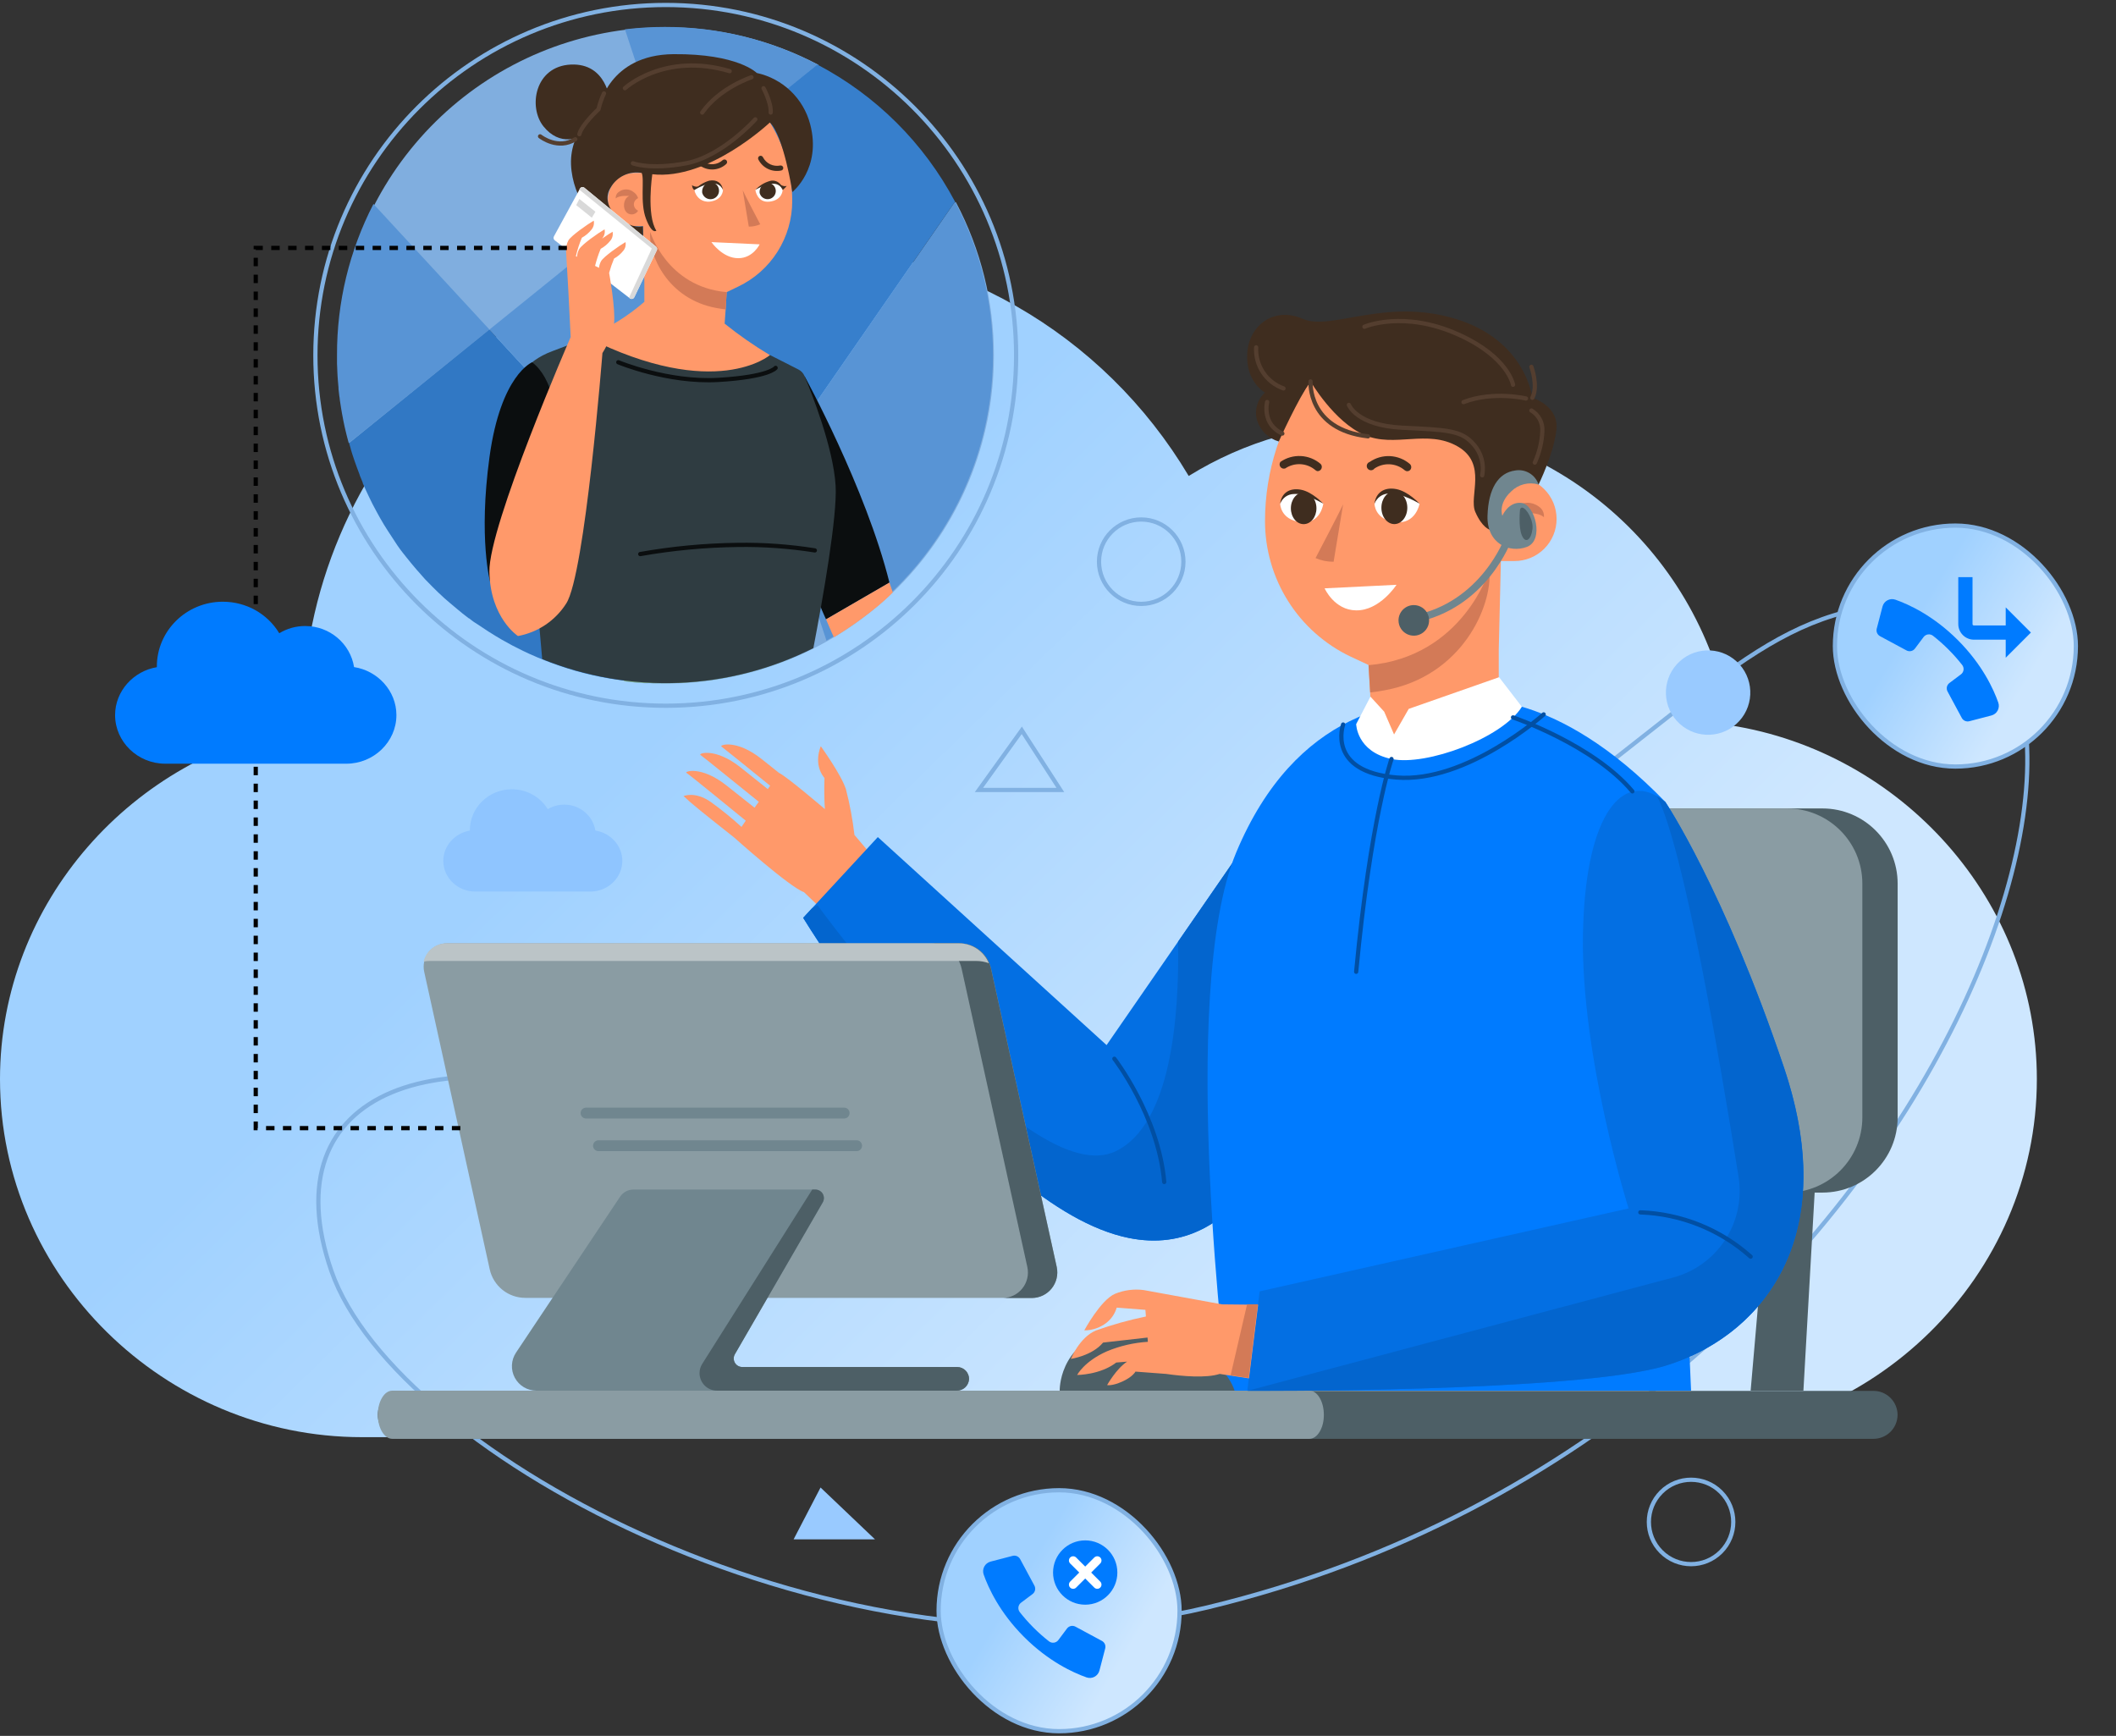<svg width="501" height="411" viewBox="0 0 501 411" fill="none" xmlns="http://www.w3.org/2000/svg">
<rect x="0" y="0" width="501" height="411" fill="#333333" stroke="none"/>
<path d="M409.669 171.729C403.335 131.192 368.192 100.078 325.903 100.078C309.994 100.078 294.707 104.48 281.447 112.69C261.275 78.788 224.96 57.692 184.616 57.692C122.292 57.692 71.586 108.398 71.586 170.722C71.586 171.108 71.586 171.509 71.6 171.895C31.545 178.642 0 213.563 0 255.495C0 302.241 38.968 340.267 85.714 340.267H396.547C443.293 340.267 482.261 302.241 482.261 255.495C482.261 213.205 450.206 178.063 409.669 171.729Z" fill="url(#paint0_linear_1_725)"/>
<path d="M83.831 157.941C82.956 152.44 78.103 148.217 72.262 148.217C70.064 148.217 67.953 148.814 66.122 149.929C63.336 145.328 58.32 142.465 52.748 142.465C44.14 142.465 37.137 149.346 37.137 157.805C37.137 157.857 37.137 157.911 37.139 157.964C31.607 158.879 27.25 163.619 27.25 169.309C27.25 175.653 32.632 180.814 39.088 180.814H82.019C88.475 180.814 93.857 175.653 93.857 169.309C93.857 163.57 89.43 158.801 83.831 157.941Z" fill="#007BFF"/>
<path d="M140.963 196.644C140.406 193.169 137.318 190.502 133.601 190.502C132.203 190.502 130.859 190.88 129.694 191.583C127.921 188.678 124.729 186.869 121.183 186.869C115.705 186.869 111.249 191.216 111.249 196.558C111.249 196.591 111.249 196.625 111.25 196.658C107.73 197.236 104.957 200.23 104.957 203.824C104.957 207.831 108.382 211.09 112.491 211.09H139.81C143.918 211.09 147.343 207.831 147.343 203.824C147.343 200.199 144.526 197.187 140.963 196.644Z" fill="#8FC5FF"/>
<path d="M334.735 214.32C400.383 170.157 413.109 147.47 445.515 143.262C524.424 132.988 466.607 337.028 285.89 380.575C200.028 401.283 93.668 344.799 78.46 300.909C63.756 258.472 103.347 242.516 161.809 265.314C220.272 288.112 301.29 236.825 334.735 214.32Z" stroke="#81B1E2" stroke-miterlimit="10"/>
<path d="M411.795 170.723C415.52 166.652 415.24 160.332 411.169 156.607C407.098 152.882 400.778 153.163 397.053 157.233C393.328 161.304 393.609 167.624 397.679 171.349C401.75 175.074 408.07 174.794 411.795 170.723Z" fill="#99CAFF"/>
<path d="M407.456 367.404C411.358 363.502 411.358 357.177 407.456 353.275C403.554 349.373 397.228 349.373 393.326 353.275C389.425 357.176 389.425 363.502 393.326 367.404C397.228 371.306 403.554 371.306 407.456 367.404Z" stroke="#81B1E2" stroke-miterlimit="10"/>
<path d="M270.202 142.979C275.72 142.979 280.193 138.506 280.193 132.988C280.193 127.47 275.72 122.997 270.202 122.997C264.684 122.997 260.211 127.47 260.211 132.988C260.211 138.506 264.684 142.979 270.202 142.979Z" stroke="#81B1E2" stroke-miterlimit="10"/>
<path d="M241.928 172.912L231.785 187.031H251.051L241.928 172.912Z" stroke="#81B1E2" stroke-miterlimit="10"/>
<path d="M194.28 352.186L187.902 364.458H207.168L194.28 352.186Z" fill="#99CAFF"/>
<path d="M202.305 197.678C201.882 194.023 201.207 190.401 200.286 186.839C199.146 183.337 194.342 176.687 194.342 176.687C194.342 176.687 192.415 180.804 195.21 184.215C195.116 186.664 195.147 189.116 195.301 191.562C195.301 191.562 186.218 183.791 184.462 183.004L180.345 179.724C174.289 174.91 170.253 176.404 170.808 176.747C171.171 176.989 178.074 182.57 182.343 186.032L181.788 186.829L175.359 181.702C169.304 176.899 165.267 178.382 165.832 178.735C166.397 179.089 176.368 187.202 179.658 189.836L178.649 191.229L172.049 186.002C165.994 181.188 161.957 182.681 162.512 182.974C163.067 183.267 173.543 191.855 176.57 194.307L175.561 195.781C173.261 193.675 170.838 191.707 168.305 189.887C164.551 187.263 161.836 188.484 161.836 188.484L163.501 189.978C165.156 191.461 173.815 198.283 173.815 198.283C173.815 198.283 187.015 210.101 190.356 211.231L193.585 214.32L205.494 201.442L202.305 197.678Z" fill="#FF996A"/>
<path d="M297.456 279.231C290.391 289.464 280.43 295.782 267.24 293.097C231.918 285.912 190.168 217.307 190.168 217.307L192.267 215.036L207.839 198.192L262.003 247.441L278.937 222.938L295.467 199.01L303.642 187.192C303.642 187.192 308.426 194.751 311.433 218.81C313.361 233.888 309.435 262.065 297.456 279.231Z" fill="#036FE3"/>
<path d="M297.456 279.231C290.391 289.464 280.43 295.782 267.24 293.097C231.918 285.912 190.168 217.307 190.168 217.307L192.267 215.036L193.559 214.319C193.559 214.319 243.292 282.733 264.203 272.55C277.161 266.263 279.24 241.184 278.937 222.938L295.467 199.01L297.456 279.231Z" fill="#0365CE"/>
<path d="M430.209 272.55L426.99 329.257H414.496L419.411 272.55H430.209Z" fill="#4D5F66"/>
<path d="M353.773 272.55L350.554 329.257H338.07L342.975 272.55H353.773Z" fill="#649176"/>
<path d="M431.498 191.411H332.556C322.724 191.411 314.754 199.381 314.754 209.213V264.557C314.754 274.389 322.724 282.359 332.556 282.359H431.498C441.33 282.359 449.3 274.389 449.3 264.557V209.213C449.3 199.381 441.33 191.411 431.498 191.411Z" fill="#4D5F66"/>
<path d="M423.142 191.411H324.201C314.369 191.411 306.398 199.381 306.398 209.213V264.557C306.398 274.389 314.369 282.359 324.201 282.359H423.142C432.974 282.359 440.944 274.389 440.944 264.557V209.213C440.944 199.381 432.974 191.411 423.142 191.411Z" fill="#8A9CA3"/>
<path d="M348.567 165.888C348.567 165.888 368.084 162.76 394.334 189.907L400.389 329.257H290.679C290.679 329.257 278.7 235.25 292.698 201.815C306.695 168.381 331.703 164.394 348.567 165.888Z" fill="#007BFF"/>
<path d="M310.3 90.309L315.114 83.719L356.178 97.465L355.865 112.895H358.57C359.88 112.894 361.178 113.151 362.389 113.651C363.6 114.152 364.7 114.886 365.627 115.812C366.554 116.738 367.289 117.838 367.791 119.048C368.293 120.259 368.551 121.556 368.551 122.866C368.551 124.176 368.293 125.474 367.791 126.684C367.289 127.895 366.554 128.994 365.627 129.92C364.7 130.846 363.6 131.58 362.389 132.081C361.178 132.581 359.88 132.838 358.57 132.837H355.361L354.856 153.778V172.176L325.125 176.212L324.398 163.9L324.015 157.441L319.696 155.423C313.651 152.53 308.548 147.987 304.976 142.317C301.405 136.647 299.51 130.082 299.512 123.381C299.512 111.492 303.29 99.912 310.3 90.309Z" fill="#FF996A"/>
<path d="M324.031 157.492L324.415 163.95C325.505 163.829 326.655 163.658 327.836 163.436C346.203 160.095 353.389 143.494 352.642 134.946C352.642 134.946 346.455 155.503 324.031 157.492Z" fill="#D37A57"/>
<path d="M358.888 120.01C358.071 120.569 357.461 121.381 357.152 122.321C357.613 122.498 358.015 122.801 358.311 123.195C358.607 123.59 358.786 124.06 358.828 124.551C358.824 125.082 358.663 125.599 358.364 126.037C358.066 126.476 357.644 126.816 357.152 127.014C357.513 127.641 358.103 128.103 358.798 128.302C359.493 128.502 360.238 128.424 360.876 128.084C363.197 126.832 362.814 122.452 360.503 121.534C360.503 121.534 364.166 121.12 365.549 122.462C365.602 121.966 365.514 121.464 365.297 121.015C365.079 120.565 364.74 120.186 364.318 119.919C363.53 119.331 362.57 119.022 361.587 119.038C360.605 119.054 359.656 119.396 358.888 120.01Z" fill="#D37A57"/>
<path d="M310.298 90.309C310.298 90.309 315.859 99.887 323.044 102.985C330.23 106.083 337.91 101.572 345.095 105.68C352.281 109.787 347.689 117.507 349.304 121.211C350.918 124.915 352.695 125.409 352.695 125.409C352.695 125.409 353.704 114.873 355.823 112.895C355.823 112.895 362.272 112.835 364.28 114.722C364.28 114.722 367.883 107.446 368.509 101.744C369.134 96.042 362.807 94.185 362.807 94.185C362.807 94.185 361.323 80.561 344.591 75.484C327.858 70.408 315.112 78.451 308.421 75.484C301.73 72.517 295.665 76.968 295.302 83.719C294.938 90.471 299.51 92.944 299.51 92.944C298.607 93.763 297.953 94.822 297.625 95.996C297.296 97.171 297.306 98.415 297.653 99.584C298.038 100.765 298.706 101.833 299.6 102.695C300.494 103.558 301.586 104.187 302.78 104.529C302.78 104.529 307.351 94.336 310.298 90.309Z" fill="#3F2D1F"/>
<path d="M313.625 139.296L330.65 138.458C330.65 138.458 326.704 144.594 321.093 144.513C315.926 144.473 313.625 139.296 313.625 139.296Z" fill="white"/>
<path d="M333.196 111.563C332.974 111.565 332.759 111.486 332.591 111.341C331.605 110.499 330.372 110.003 329.078 109.928C327.784 109.853 326.501 110.204 325.425 110.927C325.332 111.056 325.209 111.16 325.067 111.232C324.925 111.304 324.769 111.341 324.61 111.341C324.451 111.341 324.294 111.303 324.152 111.231C324.011 111.159 323.888 111.054 323.795 110.925C323.701 110.797 323.639 110.648 323.614 110.491C323.589 110.334 323.601 110.173 323.65 110.022C323.699 109.871 323.783 109.733 323.895 109.62C324.007 109.508 324.144 109.423 324.295 109.373C325.712 108.391 327.414 107.906 329.136 107.993C330.858 108.081 332.502 108.737 333.812 109.858C333.997 110.028 334.111 110.26 334.134 110.51C334.156 110.76 334.085 111.01 333.933 111.21C333.845 111.321 333.733 111.41 333.605 111.471C333.478 111.532 333.338 111.564 333.196 111.563Z" fill="#3F2D1F"/>
<path d="M312.023 111.563C311.813 111.547 311.614 111.462 311.458 111.321C310.475 110.478 309.243 109.981 307.95 109.907C306.658 109.832 305.377 110.183 304.303 110.907C304.099 110.977 303.879 110.981 303.673 110.916C303.467 110.852 303.288 110.724 303.16 110.55C303.033 110.376 302.964 110.167 302.965 109.951C302.965 109.736 303.035 109.526 303.163 109.353C304.579 108.371 306.282 107.886 308.004 107.973C309.725 108.061 311.37 108.716 312.679 109.837C312.811 109.972 312.901 110.141 312.942 110.325C312.982 110.509 312.97 110.701 312.907 110.878C312.844 111.056 312.732 111.212 312.585 111.329C312.438 111.447 312.261 111.521 312.074 111.543L312.023 111.563Z" fill="#3F2D1F"/>
<path d="M360.325 167.341L354.936 160.338L333.541 167.836L330.069 173.891L327.728 168.492L324.478 164.939L321.098 171.439C321.098 171.439 321.199 177.968 329.464 179.704C337.729 181.44 355.753 174.708 360.325 167.341Z" fill="white"/>
<path d="M364.283 114.722C363.154 114.384 361.955 114.357 360.813 114.645C359.67 114.933 358.627 115.524 357.794 116.357C354.635 119.253 355.705 122.109 355.705 122.109C355.705 122.109 357.168 118.668 360.296 119.082C363.425 119.495 365.696 127.912 361.518 129.486C357.339 131.061 352.001 128.659 352.193 122.15C352.384 115.64 354.766 111.957 358.702 111.402C359.876 111.186 361.089 111.404 362.115 112.015C363.142 112.625 363.912 113.587 364.283 114.722Z" fill="#70868F"/>
<path d="M334.729 147.45C334.509 147.459 334.295 147.384 334.13 147.239C333.964 147.095 333.86 146.893 333.84 146.674C333.819 146.455 333.883 146.237 334.018 146.064C334.154 145.891 334.35 145.777 334.567 145.745C350.714 142.626 356.245 127.387 356.295 127.236C356.332 127.129 356.389 127.031 356.463 126.946C356.538 126.862 356.628 126.792 356.729 126.743C356.831 126.693 356.941 126.664 357.053 126.657C357.166 126.65 357.278 126.665 357.385 126.701C357.492 126.738 357.59 126.795 357.675 126.869C357.76 126.944 357.829 127.034 357.878 127.135C357.928 127.237 357.957 127.347 357.964 127.459C357.972 127.572 357.957 127.684 357.92 127.791C357.86 127.953 352.077 144.13 334.89 147.43L334.729 147.45Z" fill="#70868F"/>
<path d="M331.121 146.885C331.121 147.602 331.334 148.302 331.732 148.898C332.13 149.494 332.696 149.958 333.358 150.232C334.02 150.507 334.748 150.578 335.451 150.439C336.154 150.299 336.799 149.954 337.306 149.447C337.813 148.94 338.158 148.295 338.298 147.592C338.437 146.889 338.366 146.161 338.091 145.499C337.817 144.837 337.353 144.271 336.757 143.873C336.161 143.475 335.461 143.262 334.744 143.262C333.783 143.262 332.862 143.644 332.182 144.323C331.503 145.003 331.121 145.924 331.121 146.885Z" fill="#4D5F66"/>
<path d="M359.899 120.606C359.899 120.606 359.445 124.642 360.323 126.752C361.201 128.861 362.573 127.761 362.846 125.177C363.118 122.594 360.494 118.94 359.899 120.606Z" fill="#4D5F66"/>
<path d="M325.434 119.263C325.434 119.263 325.434 122.997 330.328 123.613C335.223 124.228 336.111 119.263 336.111 119.263C334.34 117.694 332.102 116.751 329.743 116.579C326.16 116.508 325.434 119.263 325.434 119.263Z" fill="white"/>
<path d="M303.102 119.263C303.102 119.263 303.102 122.997 307.895 123.613C312.689 124.229 313.315 119.263 313.315 119.263C311.702 117.68 309.575 116.728 307.32 116.579C306.416 116.476 305.504 116.686 304.736 117.175C303.968 117.664 303.391 118.401 303.102 119.263Z" fill="white"/>
<path d="M313.315 119.263C313.315 119.263 310.751 116.448 308.006 115.943C305.261 115.438 303.384 116.781 303.102 119.263C303.35 118.59 303.799 118.009 304.387 117.598C304.975 117.187 305.674 116.965 306.392 116.962C309.126 116.71 313.315 119.263 313.315 119.263Z" fill="#3F2D1F"/>
<path d="M336.111 119.263C336.111 119.263 333.437 116.327 330.57 115.792C327.704 115.257 325.736 116.66 325.434 119.263C325.693 118.558 326.161 117.95 326.777 117.518C327.392 117.087 328.124 116.855 328.875 116.851C331.741 116.589 336.111 119.263 336.111 119.263Z" fill="#3F2D1F"/>
<path d="M318.006 119.395L315.756 132.998C314.284 133.017 312.825 132.721 311.477 132.131C311.477 132.131 317.37 120.898 318.006 119.395Z" fill="#D37A57"/>
<path d="M250.903 329.307C250.903 329.307 250.54 318.438 262.782 315.037C275.023 311.636 289.929 321.587 292.321 329.307H250.903Z" fill="#4D5F66"/>
<path d="M330.138 124.087C331.833 124.087 333.206 122.352 333.206 120.212C333.206 118.072 331.833 116.337 330.138 116.337C328.444 116.337 327.07 118.072 327.07 120.212C327.07 122.352 328.444 124.087 330.138 124.087Z" fill="#3F2D1F"/>
<path d="M311.692 120.343C311.692 122.412 310.36 124.097 308.664 124.097C306.969 124.097 305.637 122.412 305.637 120.343C305.637 118.274 306.979 116.579 308.664 116.579C310.35 116.579 311.692 118.264 311.692 120.343Z" fill="#3F2D1F"/>
<path d="M424.486 294.662C421.673 303.217 416.261 310.682 409.005 316.016C404.571 319.286 399.607 321.768 394.331 323.353C373.259 329.741 295.309 329.307 295.309 329.307L298.245 305.743L385.591 286.104C385.591 286.104 374.288 250.267 374.793 221.313C375.237 194.368 383.28 183.256 392.333 188.504C393.045 188.932 393.72 189.418 394.351 189.958C394.351 189.958 408.147 210.515 422.376 252.719C428.169 269.936 428.068 283.823 424.486 294.662Z" fill="#036FE3"/>
<path d="M289.329 308.821L270.8 305.44C268.491 305.136 266.142 305.442 263.988 306.328C260.587 307.801 256.722 314.987 256.722 314.987C258.639 314.986 260.501 314.343 262.01 313.16C263.157 312.249 263.993 311.004 264.402 309.598L271.194 310.122L271.315 311.697C267.279 312.527 263.306 313.639 259.427 315.027C255.561 316.682 253.543 321.738 253.543 321.738C253.543 321.738 258.589 321.002 261.172 317.873L271.698 316.682L271.779 317.691C268.451 317.895 265.18 318.652 262.101 319.932C256.671 322.324 255.037 325.543 255.037 325.543C255.037 325.543 260.476 325.543 264.291 322.596L266.864 322.384C264.321 324.019 262.131 327.935 262.131 327.935C262.131 327.935 263.231 328.217 265.714 327.107C268.196 325.997 268.842 324.746 268.842 324.746L276.088 325.291C279.853 325.826 285.534 326.35 288.784 325.291L295.717 326.35L297.887 308.911L289.329 308.821Z" fill="#FF996A"/>
<path d="M443.581 340.661H95.156C94.405 340.664 93.662 340.518 92.968 340.233C92.273 339.947 91.642 339.528 91.111 338.998C90.579 338.468 90.157 337.839 89.87 337.146C89.582 336.453 89.434 335.709 89.434 334.959C89.447 333.452 90.056 332.011 91.129 330.952C92.201 329.893 93.649 329.302 95.156 329.307H443.581C445.093 329.307 446.543 329.908 447.613 330.977C448.682 332.047 449.283 333.497 449.283 335.009C449.269 336.513 448.663 337.95 447.595 339.009C446.527 340.067 445.084 340.661 443.581 340.661Z" fill="#4D5F66"/>
<path d="M310.023 340.661H92.874C90.987 340.661 89.453 338.107 89.453 334.959C89.453 331.81 90.987 329.257 92.874 329.257H310.023C311.91 329.257 313.444 331.81 313.444 334.959C313.475 338.107 311.91 340.661 310.023 340.661Z" fill="#8A9CA3"/>
<path d="M244.356 307.287H124.362C122.398 307.286 120.492 306.615 118.961 305.383C117.431 304.152 116.367 302.434 115.946 300.515L100.434 230.073C100.256 229.264 100.262 228.425 100.451 227.618C100.64 226.812 101.007 226.058 101.526 225.412C102.045 224.766 102.703 224.245 103.45 223.886C104.197 223.528 105.015 223.342 105.843 223.342H227.189C228.931 223.343 230.619 223.939 231.976 225.031C233.332 226.123 234.275 227.646 234.647 229.347L250.209 299.99C250.392 300.866 250.38 301.771 250.172 302.641C249.964 303.51 249.565 304.323 249.006 305.021C248.446 305.719 247.739 306.284 246.935 306.675C246.131 307.067 245.25 307.276 244.356 307.287Z" fill="#8A9CA3"/>
<path d="M250.209 300.04L234.647 229.397C234.284 227.686 233.346 226.152 231.989 225.05C230.632 223.948 228.937 223.345 227.189 223.342H220.195C221.951 223.336 223.654 223.935 225.02 225.038C226.385 226.14 227.33 227.68 227.694 229.397L243.255 300.04C243.437 300.915 243.423 301.819 243.214 302.688C243.005 303.556 242.607 304.368 242.047 305.064C241.488 305.761 240.781 306.325 239.978 306.716C239.175 307.107 238.295 307.316 237.402 307.327H244.396C245.286 307.31 246.161 307.097 246.959 306.703C247.757 306.31 248.459 305.745 249.014 305.049C249.569 304.353 249.964 303.544 250.17 302.678C250.377 301.812 250.39 300.912 250.209 300.04Z" fill="#4D5F66"/>
<path d="M229.437 326.431C229.437 327.181 229.14 327.899 228.61 328.429C228.08 328.959 227.361 329.257 226.612 329.257H127.004C125.954 329.258 124.924 328.974 124.023 328.436C123.122 327.897 122.384 327.123 121.889 326.198C121.393 325.272 121.159 324.229 121.21 323.181C121.261 322.132 121.597 321.117 122.18 320.245L146.835 283.308C147.181 282.796 147.647 282.377 148.192 282.087C148.737 281.796 149.345 281.644 149.963 281.643H193.066C193.419 281.645 193.766 281.74 194.071 281.918C194.376 282.096 194.629 282.351 194.805 282.657C194.981 282.964 195.073 283.311 195.072 283.664C195.072 284.018 194.978 284.365 194.802 284.671L173.992 320.628C173.816 320.933 173.723 321.278 173.722 321.629C173.72 321.981 173.811 322.327 173.984 322.633C174.157 322.939 174.408 323.194 174.71 323.373C175.012 323.553 175.356 323.65 175.708 323.656H226.612C227.361 323.656 228.08 323.953 228.61 324.483C229.14 325.013 229.437 325.732 229.437 326.482V326.431Z" fill="#70868F"/>
<path d="M199.871 264.82H138.754C138.414 264.82 138.088 264.685 137.848 264.444C137.608 264.204 137.473 263.878 137.473 263.538C137.471 263.369 137.504 263.201 137.567 263.044C137.631 262.888 137.725 262.745 137.845 262.625C137.964 262.505 138.105 262.41 138.262 262.345C138.418 262.28 138.585 262.246 138.754 262.246H199.871C200.04 262.246 200.208 262.28 200.364 262.345C200.52 262.41 200.662 262.505 200.781 262.625C200.9 262.745 200.995 262.888 201.058 263.044C201.122 263.201 201.154 263.369 201.153 263.538C201.153 263.878 201.018 264.204 200.778 264.444C200.537 264.685 200.211 264.82 199.871 264.82Z" fill="#70868F"/>
<path d="M202.823 272.55H141.706C141.365 272.55 141.038 272.415 140.796 272.175C140.554 271.935 140.417 271.609 140.414 271.268C140.414 270.926 140.55 270.597 140.792 270.355C141.035 270.113 141.363 269.977 141.706 269.977H202.823C202.992 269.977 203.159 270.01 203.316 270.075C203.472 270.14 203.613 270.235 203.733 270.356C203.852 270.476 203.946 270.618 204.01 270.775C204.074 270.931 204.106 271.099 204.104 271.268C204.104 271.608 203.969 271.934 203.729 272.175C203.489 272.415 203.163 272.55 202.823 272.55Z" fill="#70868F"/>
<path d="M101.697 227.52H231.107C232.14 227.515 233.165 227.697 234.134 228.055C233.554 226.659 232.573 225.467 231.316 224.628C230.059 223.789 228.581 223.342 227.07 223.342H105.704C104.446 223.343 103.226 223.773 102.245 224.56C101.264 225.347 100.58 226.444 100.305 227.671C100.762 227.569 101.229 227.518 101.697 227.52Z" fill="#BBC4C7"/>
<path d="M229.43 326.633C229.355 327.363 229.008 328.037 228.458 328.523C227.909 329.009 227.197 329.271 226.463 329.257H169.777C168.677 329.257 167.622 328.82 166.844 328.042C166.066 327.264 165.629 326.209 165.629 325.109C165.625 324.325 165.85 323.557 166.275 322.899L192.312 281.643H193.069C193.422 281.645 193.769 281.74 194.074 281.918C194.379 282.096 194.632 282.351 194.808 282.657C194.984 282.964 195.076 283.311 195.075 283.664C195.075 284.018 194.981 284.365 194.805 284.671L173.995 320.628C173.819 320.933 173.726 321.278 173.725 321.629C173.723 321.981 173.814 322.327 173.987 322.633C174.16 322.939 174.411 323.194 174.713 323.373C175.015 323.553 175.359 323.65 175.711 323.656H226.615C227.003 323.656 227.386 323.736 227.742 323.891C228.097 324.047 228.417 324.273 228.681 324.557C228.945 324.841 229.148 325.177 229.277 325.542C229.406 325.908 229.458 326.297 229.43 326.683V326.633Z" fill="#4D5F66"/>
<path d="M394.321 323.353C373.259 329.741 295.309 329.307 295.309 329.307L396.097 302.483C401.19 301.144 405.601 297.956 408.472 293.542C411.344 289.128 412.469 283.803 411.629 278.605C407.198 250.761 398.63 200.806 392.333 188.504C393.045 188.932 393.72 189.418 394.351 189.957C394.351 189.957 408.147 210.515 422.376 252.719C436.606 294.924 415.403 316.975 394.321 323.353Z" fill="#0365CE"/>
<path d="M388.379 287.042C398.041 287.388 407.278 291.097 414.497 297.528" stroke="#014FA3" stroke-linecap="round" stroke-linejoin="round"/>
<path d="M358.235 169.854C358.235 169.854 377.197 176.303 386.492 187.364" stroke="#014FA3" stroke-linecap="round" stroke-linejoin="round"/>
<path d="M263.844 250.671C263.844 250.671 274.309 264.234 275.651 279.857" stroke="#014FA3" stroke-linecap="round" stroke-linejoin="round"/>
<path d="M318.009 171.54C318.009 171.54 314.023 182.711 330.634 184.084C347.246 185.456 365.492 169.138 365.492 169.138" stroke="#014FA3" stroke-linecap="round" stroke-linejoin="round"/>
<path d="M295.27 308.811L291.375 325.604L295.644 326.26L297.814 308.811H295.27Z" fill="#D37A57"/>
<path d="M329.464 179.704C329.464 179.704 324.529 193.752 321.098 230.083" stroke="#014FA3" stroke-linecap="round" stroke-linejoin="round"/>
<path d="M361.307 94.346C361.307 94.346 353.536 92.499 346.512 95.204" stroke="#543E2F" stroke-linecap="round" stroke-linejoin="round"/>
<path d="M310.297 90.31C310.297 90.31 309.51 101.683 323.901 103.308" stroke="#543E2F" stroke-linecap="round" stroke-linejoin="round"/>
<path d="M362.582 86.848C362.582 86.848 364.257 91.369 362.804 94.185" stroke="#543E2F" stroke-linecap="round" stroke-linejoin="round"/>
<path d="M297.416 82.236C297.303 84.339 297.873 86.423 299.04 88.176C300.208 89.929 301.911 91.258 303.896 91.965" stroke="#543E2F" stroke-linecap="round" stroke-linejoin="round"/>
<path d="M300.015 95.174C300.015 95.174 298.683 100.401 303.618 102.652" stroke="#543E2F" stroke-linecap="round" stroke-linejoin="round"/>
<path d="M323.047 77.362C323.047 77.362 332.251 73.325 345.32 79.208C357.107 84.507 358.238 91.097 358.238 91.097" stroke="#543E2F" stroke-linecap="round" stroke-linejoin="round"/>
<path d="M362.582 97.192C363.426 97.689 364.116 98.411 364.574 99.277C365.032 100.143 365.24 101.119 365.176 102.097C365.061 104.664 364.455 107.186 363.389 109.525" stroke="#543E2F" stroke-linecap="round" stroke-linejoin="round"/>
<path d="M319.371 95.86C319.371 95.86 321.198 100.724 331.905 101.259C342.613 101.794 346.034 101.804 348.991 105.296C349.842 106.278 350.46 107.44 350.797 108.695C351.134 109.95 351.183 111.266 350.939 112.542" stroke="#543E2F" stroke-linecap="round" stroke-linejoin="round"/>
<path d="M157.632 167.089C203.447 167.089 240.588 129.948 240.588 84.133C240.588 38.318 203.447 1.177 157.632 1.177C111.816 1.177 74.676 38.318 74.676 84.133C74.676 129.948 111.816 167.089 157.632 167.089Z" stroke="#81B1E2" stroke-miterlimit="10"/>
<path d="M235.32 84.133C235.33 94.341 233.326 104.45 229.424 113.882C225.522 123.314 219.799 131.884 212.581 139.102C205.363 146.32 196.793 152.043 187.361 155.945C177.929 159.847 167.82 161.851 157.612 161.841C156.906 161.841 156.199 161.841 155.503 161.841C155.069 161.841 154.635 161.841 154.211 161.781C153.787 161.72 153.606 161.781 153.293 161.781C152.98 161.781 152.375 161.781 151.92 161.69C151.728 161.683 151.536 161.666 151.345 161.64C150.8 161.64 150.265 161.559 149.73 161.508C149.196 161.458 148.489 161.377 147.874 161.296L167.048 133.513L116.074 78.108L82.77 105.003C82.427 103.762 82.104 102.511 81.822 101.239C81.711 100.755 81.61 100.23 81.509 99.786C81.408 99.342 81.257 98.514 81.145 97.879C81.075 97.455 80.994 97.041 80.934 96.617C80.833 96.011 80.742 95.396 80.661 94.78C80.661 94.437 80.56 94.104 80.52 93.771C80.459 93.236 80.389 92.701 80.338 92.166V91.854C80.338 91.278 80.227 90.703 80.187 90.118C80.146 89.532 80.096 88.826 80.066 88.18C80.066 87.514 79.995 86.858 79.985 86.162C79.975 85.465 79.985 84.83 79.985 84.143C79.987 65.174 86.927 46.861 99.497 32.655C112.067 18.449 129.399 9.331 148.227 7.021C151.365 6.643 154.522 6.455 157.683 6.455C170.276 6.436 182.682 9.496 193.822 15.367L159.933 42.696L182.519 111.18L226.318 47.853C232.245 59.026 235.336 71.485 235.32 84.133Z" fill="#80AEDF"/>
<path d="M88.422 48.297L115.872 78.017L82.569 104.923C82.226 103.671 81.913 102.42 81.62 101.148C81.519 100.674 81.408 100.139 81.317 99.705C81.186 99.069 81.055 98.423 80.954 97.787C80.873 97.374 80.803 96.95 80.742 96.526C80.631 95.921 80.55 95.305 80.46 94.699C80.46 94.346 80.369 94.013 80.328 93.69C80.258 93.165 80.197 92.62 80.147 92.085V91.773C80.086 91.197 80.036 90.622 79.995 90.037C79.955 89.451 79.894 88.745 79.874 88.099C79.874 87.433 79.804 86.777 79.793 86.081C79.784 85.385 79.793 84.749 79.793 84.062C79.752 71.62 82.712 59.351 88.422 48.297Z" fill="#5894D5"/>
<path d="M187.514 155.726C177.99 159.727 167.761 161.786 157.43 161.781C156.714 161.781 156.017 161.781 155.321 161.781C154.887 161.781 154.453 161.781 154.019 161.73C153.585 161.68 153.414 161.73 153.111 161.73C152.647 161.73 152.192 161.73 151.738 161.639H151.163C150.618 161.639 150.083 161.549 149.538 161.498L147.691 161.286L166.866 133.503L187.514 155.726Z" fill="#7EAF92"/>
<path d="M193.556 15.286L159.728 42.605L147.961 6.94C151.099 6.562 154.257 6.373 157.417 6.375C170.01 6.354 182.417 9.413 193.556 15.286Z" fill="#5894D5"/>
<path d="M235.105 84.073C235.112 97.825 231.467 111.332 224.541 123.212C217.614 135.093 207.657 144.92 195.686 151.689L182.273 111.099L226.113 47.742C232.042 58.932 235.13 71.408 235.105 84.073Z" fill="#5894D5"/>
<path d="M166.904 133.362L147.729 161.145C147.245 161.094 146.72 161.024 146.266 160.943C145.812 160.862 145.459 160.832 145.055 160.761C144.651 160.691 144.167 160.62 143.713 160.539C143.258 160.459 142.522 160.327 141.926 160.196L140.413 159.873L139.464 159.651C139.04 159.56 138.626 159.449 138.202 159.348C136.84 159.005 135.488 158.612 134.166 158.188L132.712 157.714L130.785 157.037C130.189 156.825 129.594 156.593 129.009 156.361C128.423 156.129 127.828 155.897 127.253 155.645L125.537 154.898L123.831 154.101C122.106 153.273 120.43 152.385 118.785 151.436L117.241 150.518C116.172 149.872 115.112 149.186 114.093 148.5C113.568 148.156 113.084 147.803 112.559 147.49C112.034 147.178 111.55 146.754 111.035 146.38H110.974L109.561 145.29L108.34 144.281C107.745 143.807 107.17 143.272 106.584 142.808L105.182 141.597L103.89 140.396L103.759 140.275L102.487 139.023L101.397 137.913C100.892 137.398 100.388 136.904 99.924 136.329C99.459 135.753 99.086 135.4 98.682 134.926C98.279 134.452 98.046 134.189 97.744 133.816C97.552 133.604 97.38 133.392 97.209 133.17C96.896 132.796 96.603 132.423 96.301 132.05C95.998 131.676 95.645 131.212 95.291 130.778C94.938 130.344 94.444 129.648 94.04 129.062L93.001 127.468C92.758 127.105 92.516 126.741 92.274 126.358C92.123 126.146 91.981 125.914 91.83 125.682C91.184 124.672 90.548 123.663 89.943 122.563L89.115 121.06C88.479 119.899 87.874 118.718 87.309 117.517C87.056 117.023 86.824 116.508 86.602 116.003C86.38 115.499 86.118 114.934 85.886 114.389C85.886 114.389 85.886 114.308 85.886 114.268C85.654 113.703 85.411 113.127 85.179 112.552C85.183 112.529 85.183 112.505 85.179 112.481C84.947 111.906 84.735 111.321 84.523 110.735C84.311 110.15 84.109 109.615 83.918 109.04C83.726 108.465 83.575 108.031 83.403 107.496C83.231 106.961 83.171 106.719 83.05 106.335C83.046 106.312 83.046 106.288 83.05 106.265L82.656 104.912L115.869 78.017L166.904 133.362Z" fill="#3178C4"/>
<path d="M226.117 47.742L182.277 111.099L159.691 42.605L193.52 15.286C207.409 22.57 218.772 33.884 226.117 47.742Z" fill="#377FCC"/>
<path d="M182.317 111.089L166.906 133.362L115.871 78.038L159.731 42.605L182.317 111.089Z" fill="#5894D5"/>
<path d="M171.81 73.254L172.052 69.167L174.777 67.855C178.608 66.03 181.843 63.157 184.108 59.568C186.373 55.98 187.575 51.823 187.574 47.58C187.573 40.058 185.181 32.732 180.742 26.659L177.714 22.481L151.727 31.181L151.959 40.94H150.244C148.568 40.94 146.961 41.605 145.777 42.79C144.592 43.975 143.926 45.582 143.926 47.257C143.926 48.086 144.09 48.907 144.407 49.673C144.725 50.439 145.19 51.135 145.777 51.721C146.364 52.307 147.06 52.771 147.827 53.087C148.593 53.404 149.415 53.566 150.244 53.565H152.262L152.565 66.815V71.458C148.518 74.971 143.922 77.798 138.961 79.824C138.961 79.824 148.891 92.287 165.301 93.105C181.71 93.922 182.276 84.073 182.276 84.073C178.54 81.838 174.962 79.35 171.568 76.625L171.81 73.254Z" fill="#FF996A"/>
<path d="M172.054 69.167L171.812 73.254C171.115 73.173 170.389 73.062 169.642 72.931C158.026 70.812 153.495 60.306 153.949 54.897C153.949 54.897 157.864 67.925 172.054 69.167Z" fill="#D37A57"/>
<path d="M149.984 45.451C150.507 45.799 150.895 46.315 151.084 46.914C150.802 47.033 150.558 47.228 150.379 47.477C150.201 47.727 150.096 48.021 150.075 48.327C150.073 48.656 150.167 48.979 150.347 49.255C150.526 49.531 150.782 49.749 151.084 49.881C150.859 50.279 150.486 50.574 150.047 50.7C149.607 50.826 149.135 50.775 148.733 50.557C147.259 49.76 147.501 46.995 148.965 46.409C148.965 46.409 146.644 46.147 145.796 46.995C145.76 46.681 145.814 46.364 145.952 46.08C146.089 45.796 146.305 45.556 146.573 45.39C147.069 45.024 147.672 44.831 148.289 44.842C148.905 44.853 149.501 45.067 149.984 45.451Z" fill="#D37A57"/>
<path d="M171.485 37.761C171.346 37.763 171.212 37.817 171.111 37.912C170.505 38.464 169.734 38.801 168.917 38.872C168.1 38.943 167.283 38.744 166.59 38.306C166.456 38.213 166.291 38.178 166.131 38.207C165.971 38.236 165.83 38.328 165.737 38.462C165.645 38.596 165.61 38.761 165.639 38.921C165.668 39.081 165.76 39.222 165.894 39.315C166.813 39.921 167.908 40.202 169.005 40.115C170.102 40.027 171.138 39.575 171.949 38.83C172.069 38.724 172.143 38.574 172.154 38.414C172.165 38.254 172.113 38.095 172.01 37.973C171.946 37.897 171.865 37.838 171.773 37.801C171.682 37.765 171.583 37.751 171.485 37.761Z" fill="#3F2D1F"/>
<path d="M185.143 39.254C185.02 39.184 184.878 39.16 184.739 39.184C183.936 39.351 183.1 39.251 182.36 38.897C181.619 38.543 181.016 37.956 180.642 37.226C180.608 37.154 180.56 37.089 180.501 37.035C180.442 36.981 180.374 36.939 180.299 36.912C180.224 36.885 180.144 36.873 180.064 36.877C179.985 36.88 179.906 36.899 179.834 36.933C179.762 36.967 179.697 37.015 179.643 37.073C179.59 37.132 179.548 37.201 179.521 37.276C179.494 37.351 179.481 37.431 179.485 37.51C179.489 37.59 179.508 37.668 179.542 37.74C180.027 38.716 180.822 39.504 181.803 39.981C182.783 40.457 183.894 40.596 184.961 40.374C185.039 40.36 185.114 40.33 185.18 40.287C185.247 40.243 185.305 40.187 185.35 40.122C185.395 40.056 185.426 39.982 185.443 39.904C185.459 39.827 185.46 39.746 185.445 39.668C185.43 39.581 185.394 39.498 185.342 39.426C185.289 39.355 185.221 39.296 185.143 39.254Z" fill="#3F2D1F"/>
<path d="M171.18 44.976C171.18 44.976 171.18 47.338 168.081 47.731C167.233 47.836 166.377 47.608 165.693 47.094C165.01 46.58 164.553 45.821 164.418 44.976C165.541 43.983 166.959 43.387 168.455 43.281C169.034 43.213 169.619 43.344 170.114 43.652C170.609 43.96 170.985 44.427 171.18 44.976Z" fill="white"/>
<path d="M185.302 44.976C185.302 44.976 185.302 47.338 182.275 47.731C179.247 48.125 178.844 44.976 178.844 44.976C179.866 43.977 181.212 43.376 182.638 43.281C183.209 43.214 183.786 43.347 184.271 43.655C184.757 43.964 185.121 44.431 185.302 44.976Z" fill="white"/>
<path d="M178.836 44.976C179.742 43.986 180.9 43.261 182.186 42.877C182.53 42.764 182.896 42.731 183.254 42.781C183.613 42.831 183.955 42.962 184.255 43.164C184.556 43.367 184.805 43.636 184.985 43.95C185.166 44.264 185.271 44.615 185.295 44.976C185.139 44.55 184.856 44.181 184.484 43.919C184.113 43.658 183.67 43.516 183.216 43.513C181.48 43.352 178.836 44.976 178.836 44.976Z" fill="#3F2D1F"/>
<path d="M164.406 44.976C165.355 43.938 166.569 43.177 167.918 42.776C169.735 42.443 170.946 43.331 171.168 44.976C171.003 44.531 170.706 44.145 170.317 43.873C169.927 43.601 169.463 43.454 168.988 43.453C167.141 43.281 164.406 44.976 164.406 44.976Z" fill="#3F2D1F"/>
<path d="M175.855 45.047L177.289 53.655C178.22 53.667 179.142 53.478 179.993 53.1C179.993 53.1 176.269 46.006 175.855 45.047Z" fill="#D37A57"/>
<path d="M166.25 45.582C166.332 45.955 166.519 46.297 166.787 46.568C167.056 46.84 167.397 47.029 167.769 47.115C168.141 47.2 168.53 47.178 168.891 47.052C169.251 46.925 169.568 46.699 169.805 46.399C170.042 46.099 170.189 45.739 170.228 45.358C170.268 44.979 170.2 44.595 170.03 44.253C169.861 43.91 169.598 43.623 169.272 43.424C168.946 43.225 168.57 43.123 168.188 43.13C167.609 43.205 167.082 43.504 166.721 43.962C166.359 44.42 166.19 45.001 166.25 45.582Z" fill="#3F2D1F"/>
<path d="M179.854 45.653C179.935 46.008 180.115 46.332 180.373 46.59C180.631 46.847 180.956 47.026 181.311 47.108C181.666 47.189 182.037 47.168 182.381 47.048C182.724 46.928 183.028 46.713 183.255 46.429C183.483 46.145 183.625 45.802 183.667 45.44C183.709 45.078 183.647 44.712 183.49 44.383C183.333 44.054 183.087 43.777 182.779 43.582C182.472 43.387 182.115 43.282 181.751 43.281C181.188 43.352 180.675 43.639 180.321 44.082C179.967 44.525 179.799 45.088 179.854 45.653Z" fill="#3F2D1F"/>
<path d="M179.859 57.851L168.44 57.324C168.44 57.324 171.086 61.181 174.85 61.13C178.316 61.105 179.859 57.851 179.859 57.851Z" fill="white"/>
<path d="M165.747 44.048C165.437 44.175 165.101 44.223 164.768 44.188C164.435 44.153 164.116 44.035 163.84 43.846C163.84 43.846 163.931 44.775 164.405 44.976L165.747 44.048Z" fill="#3F2D1F"/>
<path d="M184.293 43.412C184.293 43.412 185.373 44.3 186.19 44.028C186.493 43.927 185.343 44.976 185.343 44.976C185.159 44.361 184.793 43.815 184.293 43.412Z" fill="#3F2D1F"/>
<path d="M190.49 89.048C190.49 89.048 205.043 115.64 210.593 137.944L195.587 146.643C195.587 146.643 189.622 134.724 187.574 116.427C185.525 98.131 190.49 89.048 190.49 89.048Z" fill="#0B0E0F"/>
<path d="M182.277 29.001C182.277 29.001 167.734 42.756 154.443 41.252C154.443 41.252 153.01 50.91 155.402 54.614C155.402 54.614 154.393 55.623 152.939 51.758C151.486 47.893 152.637 42.554 151.93 40.94C150.497 40.692 149.022 40.892 147.708 41.513C146.393 42.135 145.302 43.147 144.583 44.411C141.667 48.922 148.045 54.433 152.223 53.565L152.415 61.87C150.923 62.358 149.332 62.463 147.789 62.176C146.246 61.888 144.8 61.218 143.584 60.225C139.547 56.804 141.566 53.312 141.566 53.312C141.566 53.312 135.511 47.257 135.198 38.931C134.885 30.605 141.879 25.327 141.879 25.327C141.879 25.327 144.169 12.955 159.449 12.823C174.728 12.692 179.178 17.274 179.178 17.274C182.196 17.933 184.972 19.412 187.202 21.549C189.432 23.686 191.028 26.398 191.814 29.384C194.599 39.87 187.605 45.471 187.605 45.471C187.605 45.471 185.546 32.089 182.277 29.001Z" fill="#3F2D1F"/>
<path d="M144.412 23.884C144.412 23.884 143.685 14.902 135.158 15.286C126.63 15.669 124.995 25.378 128.699 29.949C132.403 34.521 137.226 33.441 140.809 29.949C144.392 26.458 144.412 23.884 144.412 23.884Z" fill="#3F2D1F"/>
<path d="M155.534 59.216L150.165 70.398C150.12 70.486 150.057 70.564 149.98 70.626C149.903 70.687 149.814 70.732 149.718 70.756C149.622 70.78 149.522 70.783 149.425 70.764C149.328 70.746 149.236 70.707 149.155 70.65L148.933 70.479L131.333 56.885C131.201 56.781 131.109 56.635 131.074 56.471C131.039 56.306 131.063 56.135 131.141 55.987L137.197 44.886L137.338 44.623C137.387 44.539 137.453 44.466 137.532 44.41C137.611 44.353 137.701 44.314 137.797 44.295C137.892 44.276 137.991 44.277 138.086 44.299C138.18 44.321 138.27 44.362 138.347 44.421L155.342 58.399C155.46 58.495 155.543 58.627 155.577 58.775C155.612 58.923 155.597 59.078 155.534 59.216Z" fill="white"/>
<path d="M192.58 153.455C182.678 158.428 171.829 161.231 160.757 161.677C149.685 162.123 138.645 160.2 128.375 156.038L122.633 90.239C122.633 90.239 123.814 85.697 130.848 83.114C138.851 80.157 138.921 79.824 138.921 79.824C169.419 95.164 182.317 84.062 182.317 84.062L189.028 87.474C189.692 87.802 190.212 88.362 190.491 89.048C192.076 92.832 197.323 105.972 197.848 115.025C198.262 122.24 194.851 141.597 192.58 153.455Z" fill="#2F3C41"/>
<path d="M125.992 85.768C125.992 85.768 118.565 88.725 115.901 108.182C113.236 127.64 116.082 137.944 116.082 137.944L130.806 120.404C130.806 120.404 135.913 93.438 125.992 85.768Z" fill="#0B0E0F"/>
<path d="M148.096 57.319C146.673 58.136 142.98 60.72 142.324 61.81C142.048 62.305 141.876 62.851 141.819 63.414L140.891 62.95C141.232 61.573 141.677 60.223 142.223 58.913C143.111 58.422 143.893 57.76 144.524 56.966C144.76 56.676 144.928 56.337 145.017 55.974C145.106 55.611 145.113 55.233 145.038 54.867C144.473 55.189 143.565 55.785 142.626 56.451V56.39C142.865 56.104 143.035 55.767 143.124 55.405C143.213 55.043 143.219 54.666 143.141 54.301C141.668 55.149 137.833 57.834 137.147 58.964C136.832 59.528 136.649 60.156 136.612 60.8L136.349 60.669C136.696 59.172 137.168 57.707 137.762 56.289C138.65 55.798 139.432 55.136 140.063 54.342C140.299 54.052 140.468 53.713 140.557 53.35C140.646 52.987 140.653 52.609 140.578 52.243C139.104 53.1 135.269 55.775 134.583 56.905C134.159 57.704 133.967 58.606 134.028 59.509L134.583 69.167L135.118 79.794C135.118 79.794 115.671 124.44 115.873 135.38C116.074 146.32 122.634 150.589 122.634 150.589C124.968 150.16 127.189 149.254 129.157 147.928C131.124 146.601 132.796 144.882 134.068 142.878C138.529 136.006 142.637 83.588 142.637 83.588C143.995 81.463 144.927 79.095 145.382 76.615C145.785 73.214 144.221 64.615 144.221 64.615C144.536 63.457 144.927 62.321 145.392 61.214C146.247 60.743 146.999 60.105 147.602 59.337C147.829 59.059 147.991 58.733 148.077 58.384C148.162 58.035 148.169 57.671 148.096 57.319Z" fill="#FF996A"/>
<path d="M155.535 59.216L150.166 70.398C150.122 70.486 150.059 70.564 149.982 70.626C149.905 70.687 149.815 70.732 149.72 70.756C149.624 70.78 149.524 70.783 149.427 70.764C149.33 70.746 149.238 70.707 149.157 70.65L148.935 70.479L154.324 58.843L137.168 44.906L137.309 44.643C137.358 44.559 137.424 44.486 137.503 44.43C137.583 44.373 137.673 44.334 137.768 44.315C137.864 44.296 137.962 44.297 138.057 44.319C138.152 44.341 138.241 44.383 138.318 44.441L155.313 58.419C155.432 58.51 155.518 58.636 155.558 58.78C155.598 58.924 155.59 59.077 155.535 59.216Z" fill="#D9D9D9"/>
<path d="M137.173 47.106L136.426 48.569L140.13 51.546L140.977 50.133L137.173 47.106Z" fill="#D9D9D9"/>
<path d="M197.448 150.898C197.18 150.407 195.582 146.634 195.582 146.634L210.593 137.932L211.381 140.266C211.381 140.266 206.905 145.099 197.448 150.898Z" fill="#FF996A"/>
<path d="M192.927 130.314C186.883 129.356 180.768 128.92 174.65 129.012C166.917 129.11 159.205 129.836 151.59 131.182" stroke="#0B0E0F" stroke-linecap="round" stroke-linejoin="round"/>
<path d="M180.777 20.887C180.777 20.887 182.634 24.308 182.473 26.649" stroke="#543E2F" stroke-linecap="round" stroke-linejoin="round"/>
<path d="M177.93 18.293C177.93 18.293 170.402 20.745 166.254 26.649" stroke="#543E2F" stroke-linecap="round" stroke-linejoin="round"/>
<path d="M143.009 22.108C142.447 23.311 142.011 24.569 141.707 25.862C141.707 25.862 137.67 29.606 137.176 31.776" stroke="#543E2F" stroke-linecap="round" stroke-linejoin="round"/>
<path d="M127.871 32.281C128.154 32.493 132.14 35.51 136.217 32.967" stroke="#543E2F" stroke-linecap="round" stroke-linejoin="round"/>
<path d="M147.961 20.887C147.961 20.887 157.296 12.268 172.767 16.85" stroke="#543E2F" stroke-linecap="round" stroke-linejoin="round"/>
<path d="M149.852 38.659C149.852 38.659 153.888 40.274 162.446 38.659C171.004 37.044 178.836 28.254 178.836 28.254" stroke="#543E2F" stroke-linecap="round" stroke-linejoin="round"/>
<path d="M146.391 85.768C146.391 85.768 158.117 90.663 170.137 89.946C182.157 89.23 183.64 87.1 183.64 87.1" stroke="#0B0E0F" stroke-linecap="round" stroke-linejoin="round"/>
<path d="M134.222 58.701H60.551V144.988" stroke="black" stroke-dasharray="2 2"/>
<path d="M108.992 267.1H60.551V180.814" stroke="black" stroke-dasharray="2 2"/>
<rect x="222.234" y="352.834" width="57.05" height="57.05" rx="28.525" fill="url(#paint1_linear_1_725)" stroke="#81B1E2"/>
<rect x="434.449" y="124.439" width="57.05" height="57.05" rx="28.525" fill="url(#paint2_linear_1_725)" stroke="#81B1E2"/>
<path d="M241.744 379.461L244.473 377.414C244.774 377.189 244.984 376.863 245.065 376.496C245.145 376.129 245.092 375.745 244.913 375.414L241.538 369.144C241.371 368.834 241.105 368.59 240.782 368.449C240.46 368.308 240.1 368.28 239.759 368.369L234.532 369.731C234.217 369.812 233.923 369.958 233.667 370.158C233.411 370.359 233.2 370.61 233.046 370.897C232.893 371.183 232.8 371.499 232.775 371.823C232.75 372.147 232.792 372.473 232.898 372.779C234.014 375.953 236.671 381.772 242.472 387.573C248.273 393.374 254.092 396.032 257.266 397.147C258.563 397.603 259.967 396.844 260.314 395.514L261.677 390.286C261.765 389.946 261.737 389.586 261.597 389.263C261.456 388.941 261.211 388.675 260.901 388.508L254.632 385.132C254.301 384.954 253.917 384.9 253.55 384.981C253.183 385.062 252.857 385.272 252.631 385.572L250.583 388.304C250.458 388.471 250.302 388.612 250.122 388.718C249.942 388.824 249.743 388.893 249.536 388.921C249.329 388.949 249.119 388.936 248.918 388.881C248.716 388.827 248.527 388.733 248.363 388.605C247.075 387.596 245.85 386.51 244.694 385.353C243.463 384.122 242.385 382.887 241.443 381.681C241.315 381.516 241.221 381.327 241.167 381.126C241.112 380.925 241.099 380.714 241.127 380.508C241.155 380.301 241.224 380.102 241.33 379.922C241.436 379.743 241.577 379.586 241.744 379.461Z" fill="#007BFF"/>
<circle cx="256.941" cy="372.318" r="7.613" fill="#007BFF"/>
<path d="M254.086 369.464L259.796 375.173" stroke="white" stroke-width="2" stroke-linecap="round"/>
<path d="M259.797 369.464L254.087 375.173" stroke="white" stroke-width="2" stroke-linecap="round"/>
<path d="M464.743 150.366C464.398 150.022 464.124 149.613 463.937 149.163C463.751 148.713 463.656 148.23 463.657 147.743L463.657 136.643H467.03L467.031 147.744C467.032 147.973 467.136 148.078 467.365 148.078L478.466 148.079L478.466 151.452L467.366 151.452C466.878 151.453 466.396 151.358 465.946 151.171C465.495 150.985 465.087 150.711 464.743 150.366Z" fill="#007BFF"/>
<path d="M464.283 159.666L461.554 161.713C461.253 161.939 461.044 162.265 460.963 162.632C460.882 162.999 460.936 163.383 461.114 163.714L464.49 169.983C464.656 170.293 464.922 170.538 465.245 170.679C465.567 170.819 465.928 170.847 466.268 170.759L471.495 169.397C471.81 169.316 472.105 169.17 472.36 168.969C472.616 168.769 472.827 168.517 472.981 168.231C473.134 167.944 473.227 167.629 473.252 167.305C473.278 166.981 473.236 166.655 473.129 166.348C472.013 163.175 469.356 157.355 463.555 151.554C457.755 145.754 451.935 143.096 448.761 141.98C447.465 141.525 446.06 142.284 445.713 143.614L444.351 148.841C444.262 149.182 444.29 149.542 444.431 149.865C444.571 150.187 444.816 150.453 445.126 150.62L451.396 153.996C451.727 154.174 452.11 154.227 452.478 154.146C452.845 154.066 453.17 153.856 453.396 153.555L455.444 150.824C455.569 150.656 455.726 150.516 455.906 150.41C456.085 150.304 456.284 150.235 456.491 150.207C456.698 150.179 456.908 150.192 457.11 150.246C457.311 150.301 457.5 150.394 457.665 150.523C458.952 151.531 460.178 152.617 461.333 153.775C462.564 155.006 463.642 156.241 464.585 157.447C464.713 157.612 464.807 157.8 464.861 158.002C464.915 158.203 464.928 158.413 464.9 158.62C464.872 158.827 464.803 159.026 464.697 159.205C464.591 159.385 464.451 159.542 464.283 159.666Z" fill="#007BFF"/>
<path d="M480.851 149.765L474.887 155.729V143.801L480.851 149.765Z" fill="#007BFF"/>
<defs>
<linearGradient id="paint0_linear_1_725" x1="193.766" y1="135.4" x2="337.576" y2="282.743" gradientUnits="userSpaceOnUse">
<stop stop-color="#A0D1FF"/>
<stop offset="1" stop-color="#CEE7FF"/>
</linearGradient>
<linearGradient id="paint1_linear_1_725" x1="245.058" y1="368.298" x2="271.14" y2="383.956" gradientUnits="userSpaceOnUse">
<stop stop-color="#A0D1FF"/>
<stop offset="1" stop-color="#CEE7FF"/>
</linearGradient>
<linearGradient id="paint2_linear_1_725" x1="457.273" y1="139.903" x2="483.355" y2="155.561" gradientUnits="userSpaceOnUse">
<stop stop-color="#A0D1FF"/>
<stop offset="1" stop-color="#CEE7FF"/>
</linearGradient>
</defs>
</svg>
